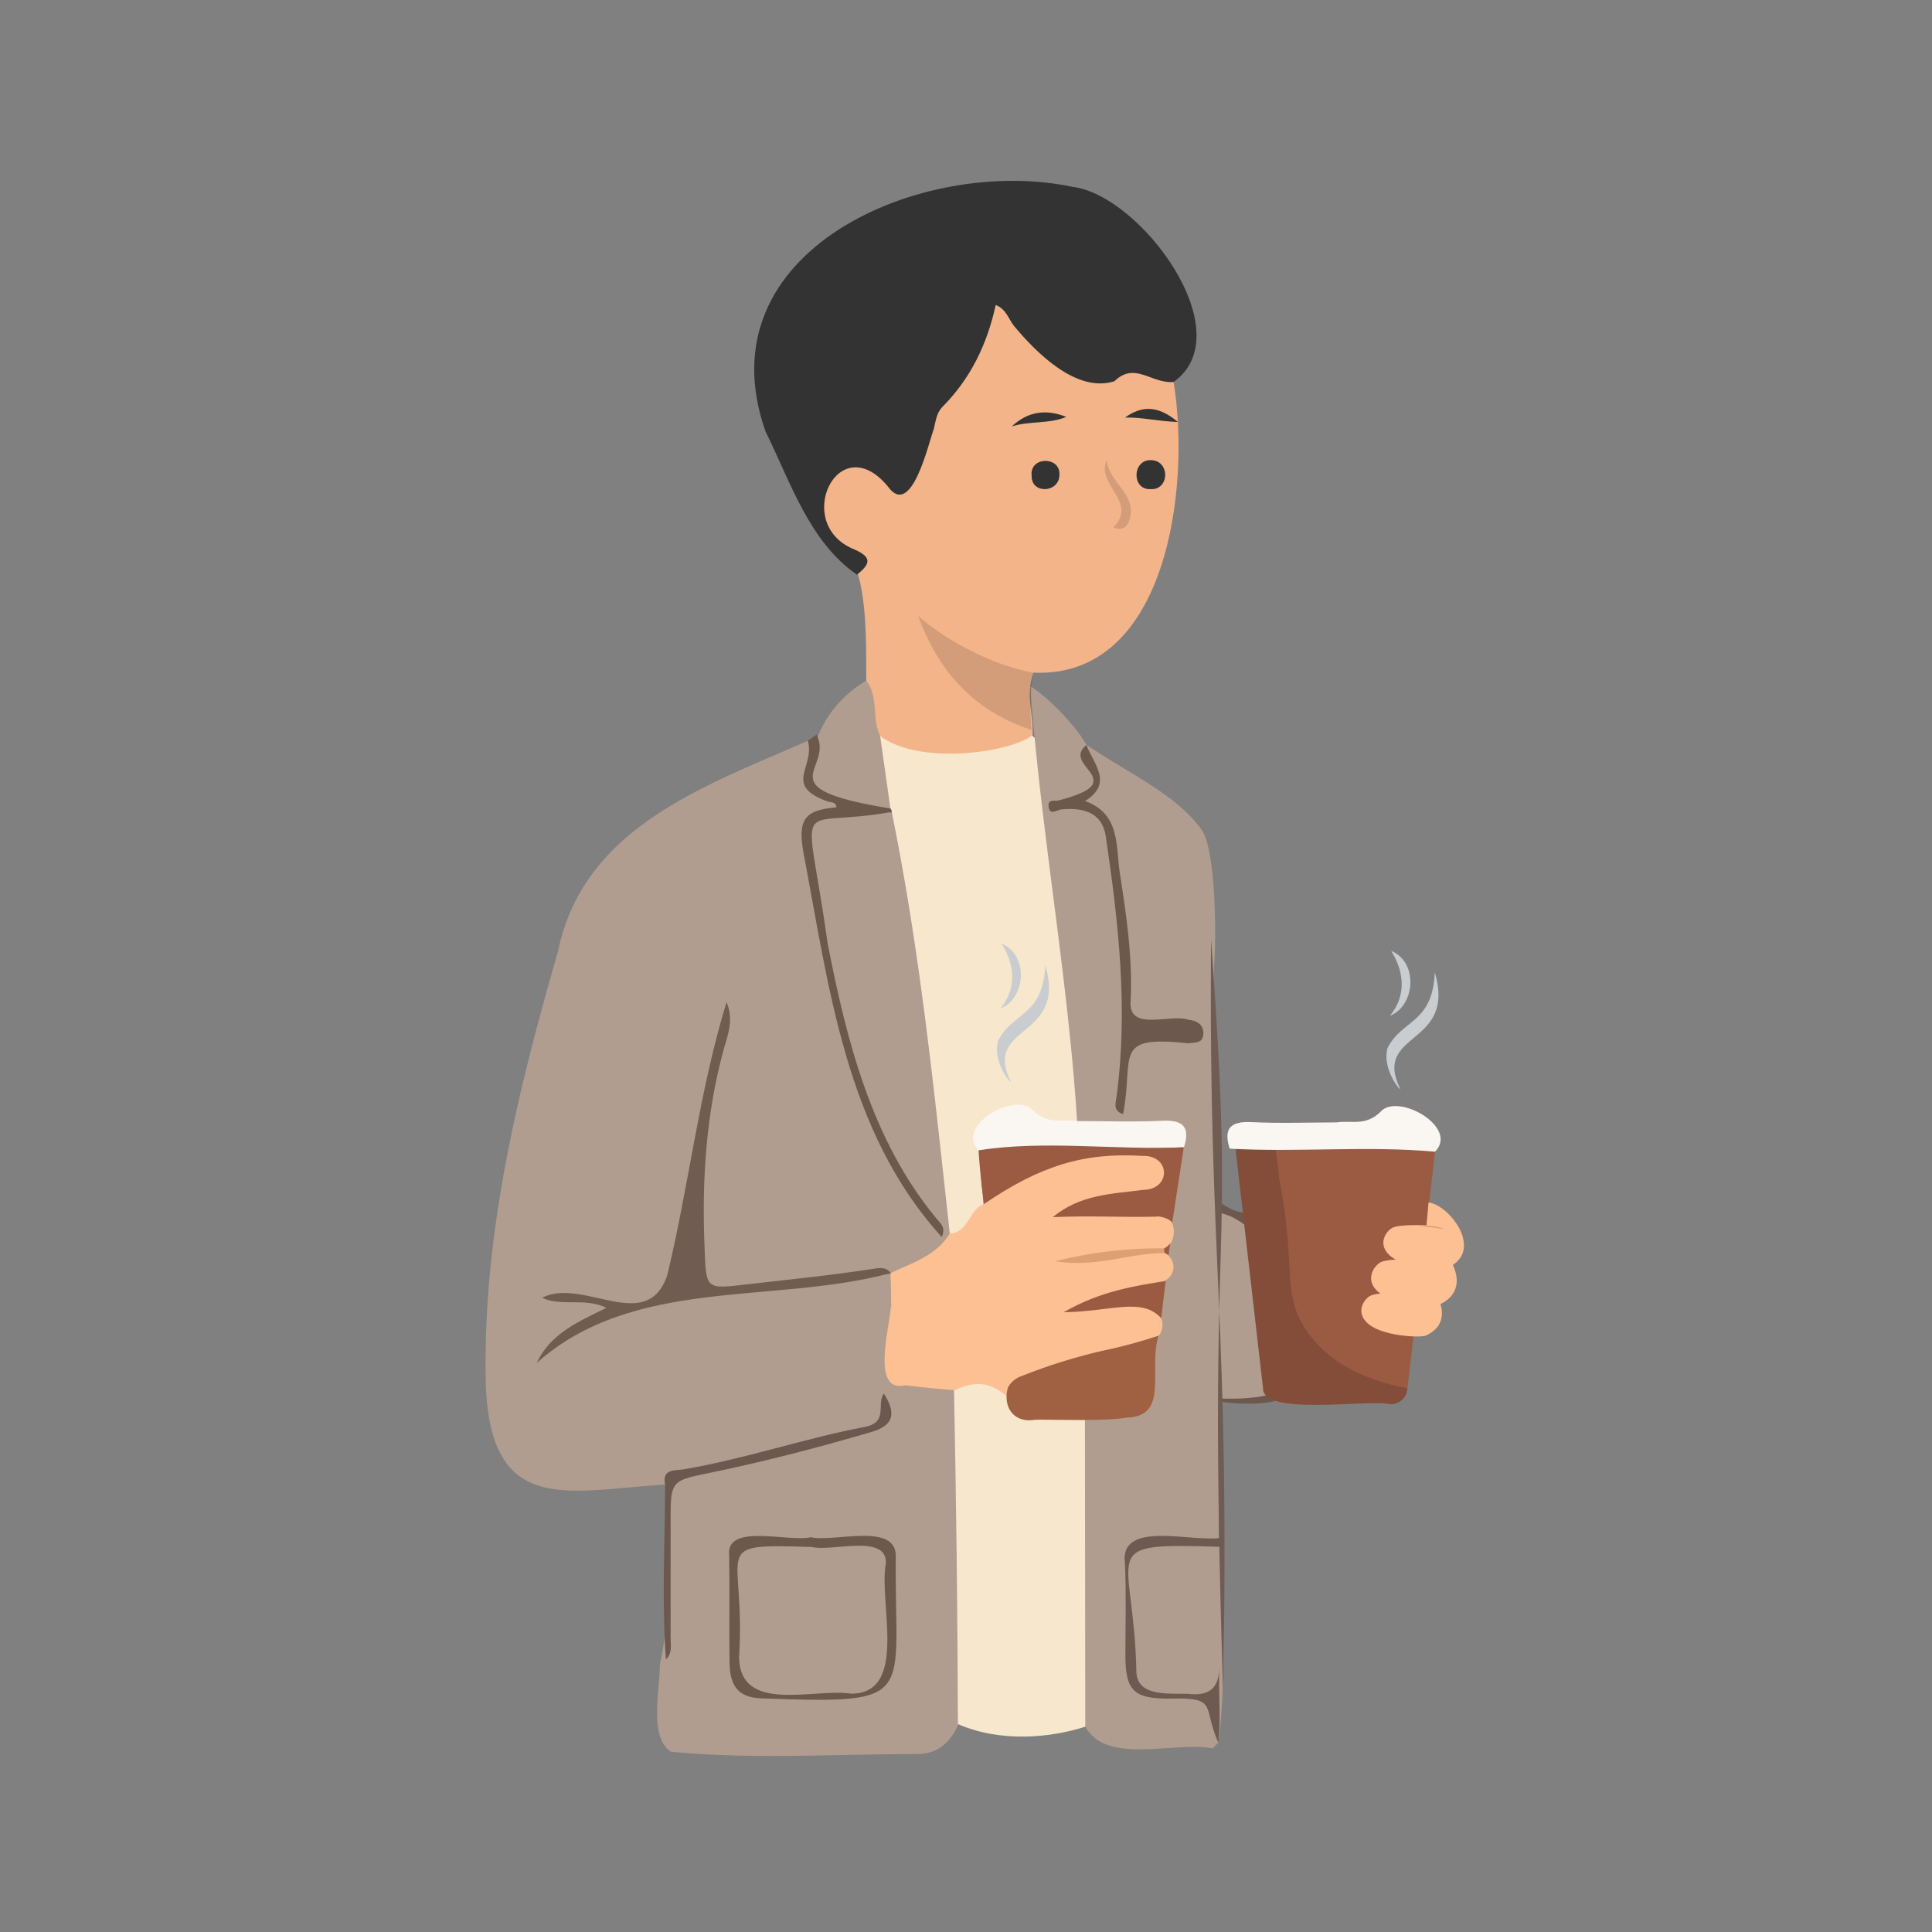 <svg id="Capa_1" data-name="Capa 1" xmlns="http://www.w3.org/2000/svg" xmlns:xlink="http://www.w3.org/1999/xlink" viewBox="0 0 500 500"><rect x="0" y="0" width="500" height="500" fill="#808080" stroke="none"/><defs><style>.cls-1{fill:#9b5b43;}.cls-2{fill:#b09d8f;}.cls-3{fill:#6d584e;}.cls-4{fill:#f3b489;}.cls-5{fill:#333;}.cls-6{fill:#6c584d;}.cls-7{fill:#6b594f;}.cls-8{fill:#f7e7cd;}.cls-9{fill:#fdc093;}.cls-10{fill:#705c51;}.cls-11{fill:#6f5c52;}.cls-12{fill:#1d1d1b;}.cls-12,.cls-19{opacity:0.15;}.cls-13{fill:#6d5a50;}.cls-14{fill:#faf6f2;}.cls-15{fill:#a06042;}.cls-16{fill:#dea073;}.cls-17{fill:#c9cdd0;}.cls-18{clip-path:url(#clip-path);}</style><clipPath id="clip-path"><path class="cls-1" d="M359.88,363.41c-6.22-1.29-33.19,3.1-33-4.1l-7-60.88a4.33,4.33,0,0,1,4.3-4.83h42.89a4.34,4.34,0,0,1,4.3,4.84q-3.58,30.57-7.15,61.15A4.34,4.34,0,0,1,359.88,363.41Z"/></clipPath></defs><path class="cls-2" d="M299.38,303.89a140.42,140.42,0,0,0,65.71,19.75l-1.71,27.91c-10.63,8-46.57,14.27-62.64,8.17"/><path class="cls-3" d="M301.81,304.81c2.39,1.1,4.72,2.19,7.09,3.23l3.53,1.57a22.2,22.2,0,0,1,3.47,1.68,20.55,20.55,0,0,0,3.38,1.92,17.92,17.92,0,0,0,3.82.83,7.65,7.65,0,0,1,3.53,1.51c.54.42,1.06.89,1.61,1.31a5.51,5.51,0,0,0,1.77.87l.1,0v.1c-.16,7.31-.29,14.63-.31,22,0,3.66,0,7.32,0,11s.09,7.32.24,11l0,.72-.77.2h0a30.73,30.73,0,0,1-5.36.5c-1.77,0-3.53,0-5.28-.17s-3.49-.35-5.22-.65a30.81,30.81,0,0,1-5.09-1.27l.07-.24a30.45,30.45,0,0,0,5.11.85c1.72.15,3.45.21,5.17.21s3.45-.09,5.16-.26a29.83,29.83,0,0,0,5-.86h0l-.74.93c.29-3.66.45-7.32.69-11s.34-7.32.47-11c.29-7.31.45-14.63.58-21.95l.1.12a13.38,13.38,0,0,0-4.1,0,6.86,6.86,0,0,1-3.82-1.08,26.33,26.33,0,0,0-3.43-2.05,27.94,27.94,0,0,0-3.76-1.21,13.21,13.21,0,0,1-1.83-.74l-1.73-.95c-1.15-.64-2.27-1.33-3.39-2a40.57,40.57,0,0,1-6.22-4.87Z"/><path class="cls-2" d="M172.12,384.22c-24.84,1.43-45,8.41-46.38-25.57-1-38.44,8.09-75.77,18.68-112.43,6.58-32.16,38-42.76,64.64-54.5,5.55,3.49-4.32,10.69,5.27,13.9,1.45.55,3.75,1.19,3.34,3.2-2.19,4.32-9.55-1.92-8.67,7.79,3.47,30.43,11,70.41,28.35,94-17.17-21.75-22.72-60-28-89.19-.28-3.85-1.81-10.62,3.77-10.91,9.33-1,22.34-4.71,21.71,9.3,5.33,32.64,9.62,65.46,12.38,98.39-2,6.46-9.48,11.43-16.76,11.18-15.24,1.41-30.38,3.2-45.5,5.55-3.16.93-4.3-1.58-4.4-4.57a219.29,219.29,0,0,1,6.72-64.93c-4.6,19.9-7.28,41.61-12.26,62.88-5.24,16.27-15.79,8.07-27.4,7.41,2.57.49,8.48-.44,9.12,2.47s-3.21,3-5.18,4.2a87.19,87.19,0,0,0-9.28,6c17.17-12.94,37.46-13,57.66-15.25,10.36-.22,20.78-4.21,31-3.35,3.68,6.86-1,14.57.09,21.9-.36,11,19.45-.07,17.91,14.65-.14,21.8.07,43.59,1.28,65.37.4,8.85-1.83,22.38-13,22.24-21.14,0-42.66,1.43-63.62-.61-5.78-4-2.72-16.31-2.82-22.65,3-13.25,2.09-26.73,2.18-40.15.06-8.13,0-8,8-9.78,15.78-4.15,32.92-6.6,47.78-12.74-12.38,5.07-33.14,9-48.59,12.82C177.22,381.5,174.27,381.91,172.12,384.22Z"/><path class="cls-4" d="M303.73,98.86c4.51,27.61-1.84,76.77-36.27,75.22-2.21,6.38.13,10.17-.27,17-2.37,1.57-14.72,9.4-29,5.34-11.33-2.69-15-10-14-20.26-.12-8.16.7-28.65-5.71-33.67-12.8-7.06-5.32-30.32,9.14-20.63,6.17,4.22,7.3,4.09,9.58-3,3.33-13.71,14.45-23,18.11-36.57,4.09-15.88,16.3,24.35,36.27,12.92C295.48,93.07,299.78,97.09,303.73,98.86Z"/><path class="cls-5" d="M303.73,98.86c-5.77.5-10-5.38-15.33-.19-9.78,3.1-20.2-7.34-26.07-14.43C261,82.5,260.4,80,257.69,78.93c-2.21,10.13-6.48,19-13.76,26.34-1.58,1.58-1.76,3.75-2.27,5.78-1.47,4-5.81,23.29-11.88,14.85-12.86-15.53-24.9,9.82-8.64,16.31,5,2.17,3.71,4,.65,6.53-12.39-8.54-17.29-24.22-23.64-37-16.69-47,40.89-71.57,79.43-63.38C295.19,50.47,321.55,86.11,303.73,98.86Z"/><path class="cls-2" d="M224.17,176.14c3.36,4.24,1.36,9.82,3.61,14.33,3.57,5.63,4.17,11.82,3.46,18.26-4.18,3.83-10.53-.86-15.24-1.83-6.89-2.72-7.43-3.53-5.75-10.61C211.22,187.93,216.83,180.48,224.17,176.14Z"/><path class="cls-6" d="M211.31,190.12c4.73,9.07-13.7,13.77,19.13,19.12l.43.34-.1.54c-26,4.7-22.25-6.5-16.58,34,4.89,25.15,11.42,51,28.11,71.17,1,1.26,2.6,2.3,1.42,4.84-24.93-27.39-29.18-64.82-35.82-99.65-1.44-8.41.31-10.84,8.56-11.54-.05-1.46-1.4-1.25-2.15-1.49-11.87-4.15-3.24-9-5.25-15.75Z"/><path class="cls-7" d="M172.34,429.44c-1.11-15.05-.24-30.15-.22-45.22-.9-4.22,2.78-3.61,4.71-3.94,15.91-2.68,31.2-8,47-11,6.23-1.22,2.88-6,4.92-8.62,3.33,5.25,2.44,8.26-3.16,9.91-14.24,4.19-28.62,7.91-43.17,10.86-8.23,1.67-8.86,2.23-8.86,10.56,0,10.51,0,21,0,31.54C173.48,425.5,174.18,427.74,172.34,429.44Z"/><path class="cls-8" d="M230.77,210.12a1.18,1.18,0,0,0-.33-.88q-1.33-9.39-2.66-18.77c10.64,7.92,34.37,4,39.28-.14,2.41,1.86,2.69,4.68,3.1,7.34q6.7,43.88,9.92,88.16c.57,7.57-8.75,6.87-13.2,3.83-13.57-5.72-13.13,10.09-11.4,19a6.44,6.44,0,0,1-.16,3c-2.86,2.91-3.22,9-9.51,7.63C241.79,282.73,238.13,246.13,230.77,210.12Z"/><path class="cls-9" d="M245.81,319.23c5-.2,4.92-6.42,9-7.67,3.65-9.88,45.33-22.48,47.34-8.08-.41,9-17.55,5.86-24,10,8.2-.25,18.64-4.71,25.33,1.53,2.27,3.76,2.67,7-2.44,8.66-8.66-.44-17.05,2.82-25.72,2.34,8.57.45,16.89-2.73,25.46-2.2,14,8.54-13.24,11.77-19.35,14,6.28.19,27.59-1.57,18.18,9.28-13.87,4-27.29,3-38.59,14.23-8.86-1.28-17.83-1.65-26.71-2.82-4.65-9-3.33-19.33-3.86-29h0C236.11,326.81,242.3,325,245.81,319.23Z"/><path class="cls-8" d="M246.9,359.86c13-6.25,13.49,7,25.27,5.84,6.79-1.19,11.91,1.37,11,9.19q.09,31.89,0,63.78c0,2.88.37,6-2.27,8.19-8.93,2.87-21.86,4.19-33-.67C247.82,417.52,247.48,388.32,246.9,359.86Z"/><path class="cls-10" d="M230.52,329.48c-30.53,8.16-66.45.86-91.61,23.24,3.43-7.44,10.52-10.6,18.07-14.26-5.92-2.76-11.61-.21-16.7-2.6,10.58-5.45,27.15,9.75,32.42-5.87,5.63-23.39,8.28-47.76,15.33-70.64,2,4.67.2,8.78-.82,12.53-4.46,16.49-5.55,33.18-4.9,50.16.46,12.07,0,11.61,11.87,10.25,10.8-1.24,21.61-2.31,32.35-4,1.46-.23,3-.26,4,1.2Z"/><path class="cls-6" d="M209.83,397.83c5.94,1.41,22.18-4,22,5-.4,36.63,6.07,38.17-33.77,36.74-6.47,0-9.14-2.57-9.25-9.16-.15-9.28.06-18.55-.1-27.83C187.71,394,204.32,399.22,209.83,397.83Z"/><path class="cls-9" d="M230.53,338.3c2.88,6.43,3.4,13.31,3.85,20.2C225.21,360.7,230.32,343.33,230.53,338.3Z"/><path class="cls-2" d="M315.54,316.33c.07-37.7-2.12-55.61-1.18-68.95.35-6.53.21-27.57-3.4-32.68-6.8-9.22-17.76-13.88-29.8-21.95-2.71-4.87-9.84-12.3-14.53-15.18,2.72,37.6,9.72,74.83,12.12,112.56,4.65,5.37,23.53-2.25,25.37,5a47.38,47.38,0,0,0-1.55,20.55c1.91,1.19,1.63,6.54-1.25,7.41a.66.66,0,0,0-.48.71c3.92,1.94,4,6.94-.95,8.29a36.6,36.6,0,0,0-.8,7.44c2.69,1.51,2,6-.16,6.81-1.8,3-1.56,6.4-1.9,9.71-.19,12.4-10.83,5.11-16.25,11.6l.09,79.23c5.62,10,23.06,3.72,32.95,5.59L315.3,451Zm-24.26-62.28q-.42-10.68-1.73-21.28A161.24,161.24,0,0,1,291.28,254.05Zm-10.16-61.23a4.21,4.21,0,0,0-.17,2.07A2.73,2.73,0,0,1,281.12,192.82Zm-4.95,15.34c7.86-3.88,7.91-3.92,5.12-12.18,2.85,4.42,3.7,8.33-3.21,12a14.15,14.15,0,0,1,4.15,1.34A26.63,26.63,0,0,0,276.17,208.16Zm10.48,7a37.16,37.16,0,0,1,.84,4.25C287.23,218,287,216.47,286.65,215.11Zm4.57,62.46a8.93,8.93,0,0,1-.91,4A16.58,16.58,0,0,0,291.22,277.57Zm7.47-9.33c-5.88.33-7,.85-7.33,5.67q.19-6.21.12-12.39c2.41,7,11.38,1.48,17,5.57C304.85,268.83,301.7,268.07,298.69,268.24Zm16.74,38.55c-.22-18.43-.9-36.82-1.76-55.06C314.9,270,315.26,288.45,315.43,306.79Z"/><path class="cls-2" d="M316.51,400.34c.3,16.6.7,33.21-1,49.77-1.77-4.23-.39-8.62-.89-12.22-6.9,1.71-21.91,3.92-22.09-6.8,0-8.62-.93-17.21-.72-25.85.1-4.24,1.72-6.44,6-6.1C304.07,399.62,310.44,397.71,316.51,400.34Z"/><path class="cls-11" d="M316.54,437.78c1.82-97.33-3.79-108.68-3.12-194.67C320.12,335.13,312.31,305.69,316.54,437.78Z"/><path class="cls-12" d="M266.71,183.4c0,2,.1,3.8.26,5.5-14.85-4.83-24.13-15.14-29.36-29.52,6.38,5.72,18.61,12.7,29.85,14.7A58.33,58.33,0,0,0,266.71,183.4Z"/><path class="cls-13" d="M316.51,400.34c-33.81-1.1-23,.14-22.41,32.55.38,6.25,8.53,5.34,13.15,5.46,4.76.54,7.94-.55,8.3-6.2-.24,6.2.47,12.85-.25,18.83-4.25-9.47.24-11.74-12.8-11.37-9.05,0-11.2-2.09-11.25-11,0-8,.24-16-.11-24-1.57-11.64,18.17-5.08,25.38-6.74Z"/><path class="cls-12" d="M286.48,119c.25,6,8.33,9,5.64,16-.54,1.4-1.62,2.41-4,1.5C294.72,129.88,283.38,125.43,286.48,119Z"/><path class="cls-5" d="M297.7,119.08c5.18-.07,5.06,7.79.07,7.51C292.85,126.81,293,119.12,297.7,119.08Z"/><path class="cls-5" d="M274.18,122.74c.13,4.84-7.31,5.27-7.19.41C266.39,118.11,274.33,118,274.18,122.74Z"/><path class="cls-5" d="M261.84,110.37c4.19-3.94,8.93-4.55,14.13-2.47C271.46,109.77,266.41,108.88,261.84,110.37Z"/><path class="cls-5" d="M291.14,108.07c4.31-3.1,8.47-3.25,13.72,1.15C299.37,109,295.29,107.92,291.14,108.07Z"/><path class="cls-1" d="M306.37,296.91l-3,19.5c-.54-1-3.52-1.84-4.13-1.54-9.66.22-16.49-.32-26.77.13,7.08-5.92,15.3-6,23.35-7.06,7.32-.06,7.19-9.05-.17-8.79-15.1-.95-26.47,2.54-41.1,12.53-1.05-12.8-3.17-16.57,11.34-15.64C281.57,295.72,290.5,295.17,306.37,296.91Z"/><path class="cls-14" d="M278.75,290.13c7.32,0,14.66.28,22-.08,5.49-.27,7.31,1.65,5.66,6.86-17.68,1-35.55-.8-53.13.8-6.37-6.4,9.91-15.51,14.18-10.24C271.36,291.17,275,289.53,278.75,290.13Z"/><path class="cls-1" d="M253.24,297.71c17.05-2.72,35.58,0,53.13-.8-14.81,2.77-30.89.36-46.11.78-8.42-.82-5.26,6.16-5.92,11.48C253.87,305.42,253.49,301.41,253.24,297.71Z"/><path class="cls-15" d="M299.81,345.68c-2.71,9,2.95,20.93-8.34,21.2-5.61,1-18.77.46-23.62.55-5.27.95-8.45-3.11-7-8.32a6.27,6.27,0,0,1,3.58-3,144.71,144.71,0,0,1,20.85-6.52A132.16,132.16,0,0,0,299.81,345.68Z"/><path class="cls-1" d="M301.68,331.51c-.4,3.2-.79,6.44-1.15,9.66-5-5.56-12.88-1.73-25.26-1.56C284.68,334.16,293.62,332.8,301.68,331.51Z"/><path class="cls-16" d="M301.32,323.07c.06.43.11.85.17,1.27-8.93-.19-17.49,3.82-28.43,2.07A112,112,0,0,1,301.32,323.07Z"/><path class="cls-2" d="M210.13,400.36c5.1,1.28,19.51-3.54,19.14,4.25-2,9.7,6,33.74-9,33.71-9.54-1.5-28.76,5.34-29-9.44C193.11,400.24,182.89,399.51,210.13,400.36Z"/><path class="cls-3" d="M281.14,192.75c1.83,4.93,7.11,9.9-.33,14.56,9.27,3.29,7.92,11.9,9,18.6,1.73,11.15,3.41,22.41,2.76,33.8,0,7.19,10.42,2.59,15,4.2,1.79.17,3.85,1,3.86,3.43,0,2.86-2.22,2.39-4.07,2.66-19.62-2.13-13.82,3.23-16.7,18.33-2.68-.83-1.93-2.87-1.74-4.24,3.1-22.73.57-45.21-2.75-67.67-.78-5.32-4.69-7.61-11.47-6.95-1.25.12-3.08,1.8-3.34-.87-.19-2,1.89-1.08,2.88-1.53,19.14-5,0-8.82,7-14.32Z"/><path class="cls-17" d="M258.92,261c4.58-5.59,3.38-11.88.32-16.77C266.34,247.16,265.46,258.45,258.92,261Z"/><path class="cls-17" d="M261.59,280c-7.41-15.15,14.65-10.87,8.93-30.24-.58,13.35-8.43,12.08-12.22,19.59C256.84,274.52,261.28,280.12,261.59,280Z"/><path class="cls-1" d="M359.88,363.41c-6.22-1.29-33.19,3.1-33-4.1l-7-60.88a4.33,4.33,0,0,1,4.3-4.83h42.89a4.34,4.34,0,0,1,4.3,4.84q-3.58,30.57-7.15,61.15A4.34,4.34,0,0,1,359.88,363.41Z"/><g class="cls-18"><path class="cls-19" d="M331.06,305.09c-2.95-35.11-26.62-62.7-63-63-55-.66-84.21,69.17-44.54,107.55,21.52,29.45,154.86,24.72,149.22,13.14.06-4.35-22.47-1.56-34.21-17.86C331.3,334.87,335.71,328.06,331.06,305.09Z"/></g><path class="cls-1" d="M301.32,323.07a4.46,4.46,0,0,0,1.5-1.3c-.13,1-.26,2-.38,3l-.95-.46A2.12,2.12,0,0,1,301.32,323.07Z"/><path class="cls-14" d="M345.9,290.48c-7.32,0-14.65.29-22-.08-5.49-.27-7.31,1.66-5.66,6.87,17.68,1,35.55-.81,53.14.79,6.36-6.4-9.92-15.51-14.19-10.23C353.29,291.53,349.69,289.88,345.9,290.48Z"/><path class="cls-9" d="M364,328.79c5.38.53,14.69,12.61,4.87,16.91-2.06.52-10.77,0-14.47-2.85s-1.72-6.29.09-7.42,9-.72,9-.72S364,329.05,364,328.79Z"/><path class="cls-9" d="M367.25,319.65c5.72.57,15.6,13.39,5.18,18-2.2.55-11.44,0-15.37-3s-1.83-6.69.08-7.89,9.59-.77,9.59-.77S367.22,319.93,367.25,319.65Z"/><path class="cls-9" d="M369.7,311.21c5.38.54,14.69,12.61,4.87,16.91-2.06.52-10.77,0-14.47-2.85s-1.72-6.29.08-7.42,9-.72,9-.72S369.68,311.47,369.7,311.21Z"/><path class="cls-16" d="M365.86,317.06c.71-.29,7.09.3,7.86,1"/><path class="cls-17" d="M359.73,262.87c4.58-5.58,3.38-11.88.31-16.77C367.15,249,366.26,260.32,359.73,262.87Z"/><path class="cls-17" d="M362.4,281.87C355,266.72,377,271,371.33,251.62c-.59,13.36-8.43,12.09-12.23,19.59C357.64,276.39,362.09,282,362.4,281.87Z"/></svg>